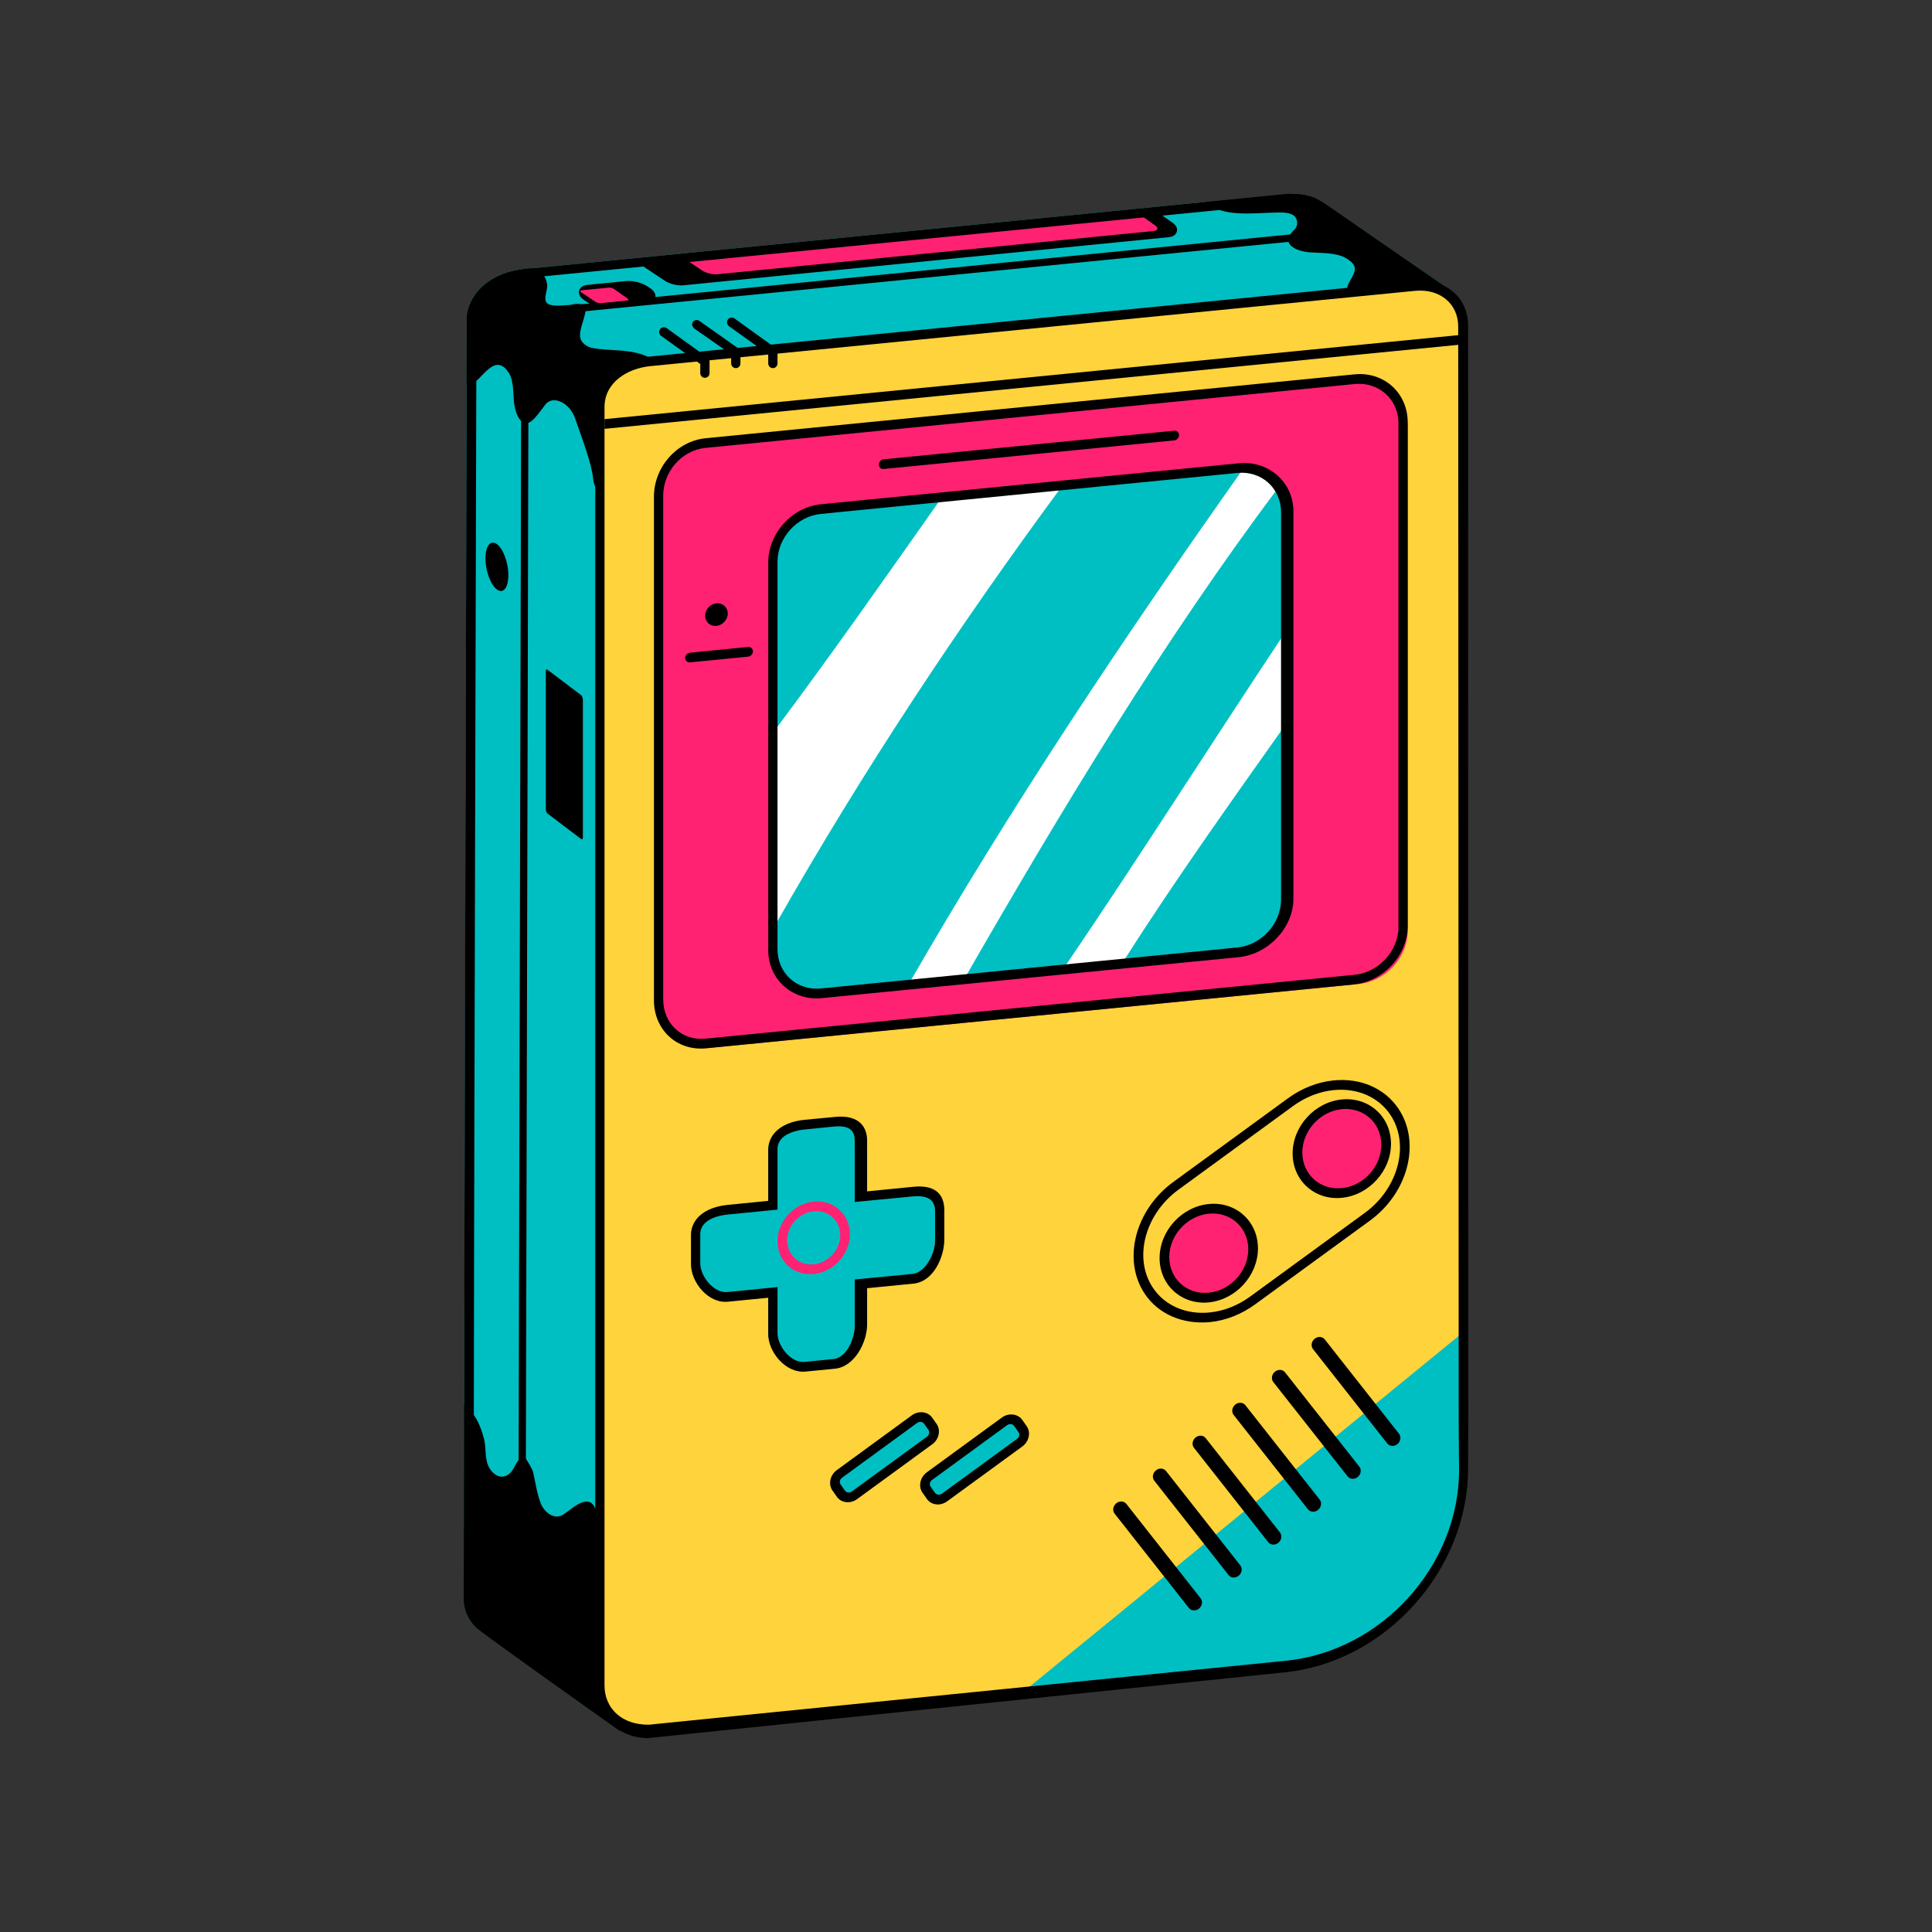 <svg xmlns="http://www.w3.org/2000/svg" xmlns:xlink="http://www.w3.org/1999/xlink" width="500" zoomAndPan="magnify" viewBox="0 0 375 375" height="500" preserveAspectRatio="xMidYMid meet" version="1.0"><rect x="0" y="0" width="375" height="375" fill="#333333" stroke="none"/><defs><clipPath id="122fbc2fc4"><path d="M 90 37.5 L 282 37.5 L 282 337 L 90 337 Z M 90 37.5 " clip-rule="nonzero"/></clipPath><clipPath id="b716d48b36"><path d="M 233 37.5 L 282 37.5 L 282 64 L 233 64 Z M 233 37.5 " clip-rule="nonzero"/></clipPath><clipPath id="3a38a5e547"><path d="M 90 37.5 L 282 37.5 L 282 337 L 90 337 Z M 90 37.5 " clip-rule="nonzero"/></clipPath><clipPath id="2a31d7e8f4"><path d="M 115 54 L 285 54 L 285 337.5 L 115 337.5 Z M 115 54 " clip-rule="nonzero"/></clipPath></defs><g clip-path="url(#122fbc2fc4)"><path fill="#00bfc3" d="M 260.496 72.938 L 260.648 258.77 L 260.648 262.586 C 260.648 264.727 260.57 267.133 260.57 268.168 C 260.57 287.812 244.527 305.801 224.863 307.738 L 130.035 317.551 C 128.379 320.707 126.68 323.922 125.195 326.781 C 122.449 332.043 120.379 336.027 120.379 336.027 C 120.379 336.027 92.766 316.48 92.332 315.82 C 91.074 314.562 90.227 312.906 90.039 311.066 C 90.02 310.801 90 310.52 90 310.258 L 90.602 62.074 C 90.602 61.473 90.641 60.887 90.789 60.344 C 91.863 55.625 96.578 52.75 101.395 52.262 L 249.141 37.711 C 249.141 37.711 249.93 37.637 250.117 37.637 C 251.055 37.598 251.867 37.637 252.598 37.73 C 253.594 37.863 254.441 38.105 255.191 38.426 C 255.852 38.707 257.055 39.461 257.055 39.461 L 258.785 40.645 L 281.688 56.434 Z M 260.496 72.938 " fill-opacity="1" fill-rule="nonzero"/></g><path fill="#000000" d="M 137.598 78.855 C 136.23 76.863 134.633 74.781 132.812 72.945 C 129.656 72.242 127.715 69.812 124.547 68.777 C 121.359 67.742 118.25 68.133 115.02 67.555 C 114.254 67.414 113.445 66.973 112.984 66.34 C 112.398 65.527 112.566 64.574 112.785 63.664 C 113.008 62.746 113.352 61.859 113.547 60.93 C 113.637 60.5 113.809 59.848 113.523 59.449 C 113.117 58.883 111.965 58.965 111.371 59.031 C 111.117 59.059 110.844 59.184 110.598 59.195 C 109.43 59.242 107.734 59.508 106.625 59.105 C 105.117 58.555 106.305 56.504 106.207 55.34 C 106.062 53.672 104.941 52.457 103.293 52.152 C 103.23 52.141 103.191 52.109 103.137 52.09 L 101.395 52.262 C 96.582 52.75 91.863 55.625 90.789 60.344 C 90.641 60.891 90.602 61.473 90.602 62.074 L 90.57 74.633 C 92.832 75.621 95.598 67.625 98.723 72.305 C 99.773 73.883 99.566 76.527 99.793 78.312 C 100.07 80.488 101.402 83.895 103.871 81.059 C 104.574 80.25 105.203 79.391 105.848 78.535 C 107.309 76.609 110.562 78.16 111.602 81.148 C 113.188 85.719 114.809 89.867 115.133 92.969 C 115.605 97.512 120.469 94.77 123.184 95.793 C 123.477 95.688 123.812 95.719 124.102 96.008 C 124.164 96.074 124.242 96.121 124.309 96.184 C 125.031 96.426 125.758 96.664 126.504 96.863 C 126.773 96.934 126.941 97.09 127.047 97.273 C 130.266 97.473 134.285 95.109 136.434 93.512 C 141.539 89.715 140.914 83.695 137.598 78.855 Z M 137.598 78.855 " fill-opacity="1" fill-rule="nonzero"/><path fill="#000000" d="M 125.188 326.781 C 122.445 332.043 120.379 336.027 120.379 336.027 C 120.379 336.027 92.762 316.48 92.332 315.82 C 91.07 314.562 90.227 312.906 90.039 311.066 L 90.086 272.719 C 92.27 274.43 93.234 276.516 93.969 279.391 C 94.418 281.195 94.004 283.395 95.059 285.047 C 96.184 286.836 98.105 287.305 99.477 285.367 C 99.812 284.918 101.141 281.637 102.137 283.234 C 102.586 283.969 103.328 285.066 103.516 285.914 C 103.949 287.867 104.211 289.824 104.926 291.723 C 105.566 293.453 107.578 295.219 109.477 293.883 C 111.242 292.66 114.645 289.371 115.734 293.395 C 116.77 297.25 117.707 301.141 118.797 304.992 C 120.848 312.285 123.102 319.504 125.188 326.781 Z M 125.188 326.781 " fill-opacity="1" fill-rule="nonzero"/><g clip-path="url(#b716d48b36)"><path fill="#000000" d="M 247.328 41.266 C 248.543 41.238 250.898 41.051 251.559 42.359 C 251.953 43.141 251.844 44.008 251.199 44.613 C 248.27 47.367 251.637 48.773 254.176 48.973 C 256.184 49.133 259.273 48.984 261.152 50.051 C 263.578 51.434 263.273 52.461 261.973 54.621 C 259.047 59.5 268.984 61.383 271.734 62.465 C 272.215 62.652 272.695 62.84 273.172 63.027 L 281.652 56.434 L 258.773 40.641 L 257.055 39.453 C 257.055 39.453 255.848 38.715 255.188 38.426 C 254.434 38.098 253.602 37.867 252.598 37.738 C 251.871 37.645 251.059 37.609 250.125 37.629 C 249.934 37.637 249.137 37.707 249.137 37.707 L 233.941 39.203 C 237.254 42.172 242.875 41.367 247.328 41.266 Z M 247.328 41.266 " fill-opacity="1" fill-rule="nonzero"/></g><path fill="#000000" d="M 222.957 41.105 L 227.043 43.996 C 227.789 44.508 227.656 45.02 226.75 45.102 L 132.559 54.445 C 131.664 54.547 130.289 54.199 129.547 53.703 L 125.246 50.84 " fill-opacity="1" fill-rule="nonzero"/><path fill="#000000" d="M 132.223 55.402 C 131.176 55.402 129.848 55.035 129.023 54.484 L 124.723 51.621 L 125.766 50.059 L 130.066 52.922 C 130.633 53.301 131.785 53.574 132.453 53.512 L 225.781 44.254 L 222.414 41.875 L 223.5 40.34 L 227.586 43.227 C 228.574 43.902 228.504 44.652 228.426 44.945 C 228.352 45.238 228.043 45.926 226.832 46.039 L 132.648 55.379 C 132.516 55.395 132.371 55.402 132.223 55.402 Z M 132.223 55.402 " fill-opacity="1" fill-rule="nonzero"/><path fill="#ff2273" d="M 223.883 44.84 L 139.258 53.234 C 138.363 53.336 136.988 52.988 136.242 52.477 L 131.781 49.5 L 219.965 40.758 L 224.184 43.734 C 224.926 44.242 224.797 44.758 223.883 44.84 Z M 223.883 44.84 " fill-opacity="1" fill-rule="nonzero"/><g clip-path="url(#3a38a5e547)"><path fill="#000000" d="M 250.652 39.504 C 251.285 39.504 251.844 39.535 252.359 39.602 C 253.148 39.703 253.809 39.875 254.438 40.148 C 254.816 40.316 255.598 40.766 256.027 41.031 L 257.707 42.188 L 278.473 56.523 L 259.133 71.445 L 258.246 72.012 L 258.246 72.93 L 258.5 258.758 L 258.566 262.578 L 258.598 264.613 C 258.594 266.094 258.605 267.453 258.605 268.168 C 258.605 287.109 243.375 304.02 224.633 305.863 L 129.812 315.688 L 128.812 315.793 L 128.348 316.684 C 124.926 323.207 121.383 330.02 119.707 333.246 C 109.32 325.891 95.043 315.699 93.699 314.539 L 93.668 314.508 C 92.512 313.32 91.875 311.812 91.879 310.266 C 91.883 309.945 92.012 278.125 91.969 273.574 C 91.922 269.051 92.477 64.145 92.484 62.074 C 92.484 61.676 92.5 61.223 92.602 60.871 L 92.617 60.812 L 92.629 60.641 C 93.445 56.988 98.984 53.738 103.199 53.738 L 103.258 53.738 L 103.32 53.848 L 249.18 39.535 C 249.184 39.535 249.965 39.488 250.168 39.48 C 250.336 39.477 250.496 39.504 250.652 39.504 M 250.652 37.625 C 250.48 37.625 250.301 37.625 250.121 37.633 C 249.93 37.637 249.012 37.719 249.012 37.719 L 103.137 52.09 C 98.34 52.25 91.852 55.625 90.797 60.348 C 90.637 60.891 90.605 61.465 90.605 62.07 C 90.605 62.07 90.043 269.004 90.09 273.594 C 90.137 278.184 90 310.258 90 310.258 C 89.996 312.41 90.91 314.367 92.324 315.816 C 92.766 316.484 120.379 336.027 120.379 336.027 C 120.379 336.027 125.312 326.52 130.012 317.559 L 224.836 307.734 C 244.504 305.797 260.508 287.82 260.508 268.172 C 260.508 267.133 260.52 264.727 260.523 262.582 L 260.539 258.766 L 260.441 72.93 L 281.652 56.434 L 258.773 40.641 L 257.055 39.453 C 257.055 39.453 255.848 38.715 255.188 38.426 C 254.434 38.098 253.602 37.867 252.598 37.738 C 252.012 37.664 251.371 37.625 250.652 37.625 Z M 250.652 37.625 " fill-opacity="1" fill-rule="nonzero"/></g><path fill="#000000" d="M 101.984 320.895 L 100.574 320.895 L 101.176 69.586 C 101.18 69.008 101.207 68.328 101.398 67.668 C 102.574 62.398 107.871 59.551 112.598 59.086 L 260.344 44.523 L 263.812 44.445 L 263.844 45.855 L 260.43 45.93 L 112.734 60.492 C 108.516 60.906 103.797 63.395 102.762 68.02 C 102.609 68.551 102.59 69.086 102.586 69.59 Z M 101.984 320.895 " fill-opacity="1" fill-rule="nonzero"/><path fill="#000000" d="M 116.68 83.203 L 101.324 71.957 L 102.434 70.441 L 117.789 81.688 Z M 116.68 83.203 " fill-opacity="1" fill-rule="nonzero"/><path fill="#000000" d="M 113.137 162.555 C 113.137 162.883 112.977 162.992 112.715 162.793 L 106.289 157.922 C 106.027 157.723 105.941 157.293 105.941 156.961 L 105.941 130.273 C 105.941 129.945 106.055 129.836 106.316 130.031 L 112.766 134.906 C 113.031 135.102 113.137 135.535 113.137 135.863 Z M 113.137 162.555 " fill-opacity="1" fill-rule="nonzero"/><path fill="#000000" d="M 98.672 111.648 C 98.672 114.078 97.68 115.32 96.449 114.418 C 95.223 113.516 94.227 110.812 94.227 108.383 C 94.227 105.949 95.223 104.711 96.449 105.613 C 97.68 106.52 98.672 109.215 98.672 111.648 Z M 98.672 111.648 " fill-opacity="1" fill-rule="nonzero"/><path fill="#000000" d="M 273.523 56.441 L 258.688 46.367 L 259.742 44.812 L 274.578 54.887 Z M 273.523 56.441 " fill-opacity="1" fill-rule="nonzero"/><path fill="#ffd33b" d="M 283.812 276.016 L 284.277 63.707 C 284.289 58.539 280.066 55.652 274.895 56.148 L 126.395 70.387 C 121.227 70.879 115.973 73.816 115.957 78.988 L 116.09 327.176 C 116.078 332.348 119.613 336.074 124.781 335.57 L 239.141 324.406 C 240.344 324.289 246.891 323.648 248.773 323.469 C 267.934 321.629 283.625 304.59 283.676 285.426 C 283.68 283.551 283.809 277.223 283.812 276.016 Z M 283.812 276.016 " fill-opacity="1" fill-rule="nonzero"/><path fill="#00bfc3" d="M 284.633 258.082 L 284.633 283.27 C 284.633 302.426 269.684 321.996 250.531 323.879 L 241.051 324.805 L 197.641 329.184 Z M 284.633 258.082 " fill-opacity="1" fill-rule="nonzero"/><path fill="#000000" d="M 234.773 256.629 C 229.566 257.082 224.852 255.09 222.203 251.133 C 217.812 244.59 220.297 234.848 227.746 229.414 L 249.984 213.188 C 252.684 211.219 255.758 210.012 258.875 209.707 C 264.094 209.191 268.793 211.246 271.445 215.203 C 275.832 221.746 273.348 231.488 265.902 236.922 L 243.66 253.148 C 240.965 255.121 237.887 256.324 234.773 256.629 Z M 258.875 211.586 C 256.117 211.859 253.387 212.926 250.984 214.68 L 228.75 230.906 C 222.18 235.699 219.953 244.254 223.793 249.977 C 226.098 253.414 230.199 255.199 234.773 254.75 C 237.531 254.48 240.262 253.41 242.66 251.656 L 264.902 235.43 C 271.469 230.637 273.691 222.082 269.855 216.359 C 267.547 212.922 263.445 211.137 258.875 211.586 Z M 258.875 211.586 " fill-opacity="1" fill-rule="nonzero"/><path fill="#ff2273" d="M 273.238 180.668 C 273.238 185.859 268.93 190.48 263.734 190.992 L 137.742 203.387 C 132.551 203.898 128.316 200.102 128.316 194.91 L 127.363 96.129 C 127.363 90.941 132.648 86.223 137.84 85.711 L 262.949 74.062 C 268.141 73.555 273.238 77.73 273.238 82.922 Z M 273.238 180.668 " fill-opacity="1" fill-rule="nonzero"/><path fill="#000000" d="M 262.797 191.082 L 137.059 203.477 C 131.359 204.039 126.93 199.855 126.93 194.156 L 126.93 96.41 C 126.93 90.711 131.309 85.617 137.008 85.055 L 262.926 72.66 C 268.625 72.098 273.238 76.281 273.238 81.98 L 273.238 179.727 C 273.238 185.43 268.496 190.523 262.797 191.082 Z M 136.969 86.934 C 132.305 87.395 128.727 91.562 128.727 96.227 L 128.727 193.973 C 128.727 198.637 132.305 202.059 136.969 201.598 L 262.945 189.203 C 267.609 188.746 271.441 184.578 271.441 179.914 L 271.441 82.164 C 271.441 77.5 267.609 74.082 262.945 74.539 Z M 136.969 86.934 " fill-opacity="1" fill-rule="nonzero"/><path fill="#00bfc3" d="M 250.477 173.488 C 250.477 178.68 246.266 183.301 241.074 183.812 L 159.773 193.102 C 154.582 193.613 150.848 189.676 150.848 184.484 L 149.922 109.25 C 149.922 104.059 154.504 99.469 159.695 98.961 L 240.434 91.035 C 245.625 90.523 249.578 93.512 249.578 98.703 Z M 250.477 173.488 " fill-opacity="1" fill-rule="nonzero"/><path fill="#ffffff" d="M 206.113 94.402 L 182.707 96.703 C 172.043 111.844 161.418 127.016 150.324 141.84 L 150.781 179.02 C 167.453 149.691 186.082 121.539 206.113 94.402 Z M 206.113 94.402 " fill-opacity="1" fill-rule="nonzero"/><path fill="#ffffff" d="M 248.348 94.336 C 246.922 92.156 244.367 90.949 241.285 91.02 C 218.281 123.543 196.125 156.68 176.262 191.219 L 187.191 189.969 C 206.039 157.18 225.664 124.602 248.348 94.336 Z M 248.348 94.336 " fill-opacity="1" fill-rule="nonzero"/><path fill="#ffffff" d="M 250.07 139.887 L 249.859 122.125 C 235.34 143.93 221.336 166.086 206.605 187.75 L 218.141 186.434 C 228.262 170.566 239.191 155.242 250.07 139.887 Z M 250.07 139.887 " fill-opacity="1" fill-rule="nonzero"/><path fill="#000000" d="M 240.426 185.785 L 159.523 193.738 C 153.824 194.301 149.113 190.121 149.113 184.418 L 149.113 109.227 C 149.113 103.527 153.68 98.434 159.379 97.871 L 240.461 89.918 C 246.164 89.355 251.051 93.539 251.051 99.238 L 251.051 174.43 C 251.051 180.129 246.125 185.223 240.426 185.785 Z M 159.34 99.75 C 154.676 100.211 150.914 104.379 150.914 109.043 L 150.914 184.234 C 150.914 188.898 154.672 192.32 159.34 191.859 L 240.18 183.906 C 244.844 183.445 248.652 179.277 248.652 174.613 L 248.652 99.422 C 248.652 94.758 244.844 91.34 240.18 91.797 Z M 159.34 99.75 " fill-opacity="1" fill-rule="nonzero"/><path fill="#00bfc3" d="M 176.168 231.293 L 165.906 232.273 L 165.906 221.473 C 165.906 218.359 164.426 217.426 161.312 217.734 L 155.508 218.289 C 152.395 218.594 149.113 220.023 149.113 223.137 L 149.113 233.938 L 140.328 234.805 C 137.215 235.113 134.125 236.543 134.125 239.656 L 134.125 245.297 C 134.125 248.41 137.215 252.031 140.328 251.727 L 149.113 250.859 L 149.113 258.855 C 149.113 261.969 152.625 265.59 155.738 265.285 L 161.117 264.727 C 164.23 264.422 165.906 260.305 165.906 257.188 L 165.906 249.191 L 176.168 248.211 C 179.281 247.906 181.496 243.785 181.496 240.672 L 181.496 235.035 C 181.496 231.918 179.281 230.984 176.168 231.293 Z M 176.168 231.293 " fill-opacity="1" fill-rule="nonzero"/><path fill="#000000" d="M 162.043 265.668 L 156.344 266.223 C 152.551 266.594 149.113 262.461 149.113 258.945 L 149.113 251.887 L 141.266 252.664 C 137.473 253.035 134.125 248.906 134.125 245.387 L 134.125 239.746 C 134.125 236.555 136.848 234.301 141.266 233.867 L 149.113 233.09 L 149.113 223.23 C 149.113 220.035 151.789 217.781 156.207 217.348 L 162.078 216.793 C 167.031 216.305 168.305 219.02 168.305 221.379 L 168.305 231.242 L 177.324 230.352 C 182.277 229.863 183.293 232.574 183.293 234.938 L 183.293 240.574 C 183.293 243.922 181.234 248.762 177.324 249.148 L 168.305 250.039 L 168.305 257.094 C 168.305 260.441 165.953 265.281 162.043 265.668 Z M 141.188 235.746 C 139.945 235.867 135.922 236.504 135.922 239.562 L 135.922 245.203 C 135.922 247.754 138.562 251.043 141.188 250.785 L 150.914 249.824 L 150.914 258.762 C 150.914 261.312 153.547 264.602 156.168 264.344 L 161.801 263.789 C 164.348 263.535 165.906 259.828 165.906 257.281 L 165.906 248.344 L 177.109 247.27 C 179.656 247.02 181.496 243.312 181.496 240.762 L 181.496 235.125 C 181.496 233.41 180.723 231.875 177.109 232.23 L 165.906 233.305 L 165.906 221.566 C 165.906 219.852 165.398 218.316 161.785 218.672 L 156.176 219.23 C 154.934 219.352 150.914 219.988 150.914 223.047 L 150.914 234.785 Z M 141.188 235.746 " fill-opacity="1" fill-rule="nonzero"/><path fill="#ff2273" d="M 157.938 247.281 C 154.062 247.664 150.91 244.82 150.91 240.945 C 150.91 237.07 154.062 233.609 157.938 233.227 C 161.812 232.844 164.969 235.688 164.969 239.562 C 164.969 243.438 161.812 246.902 157.938 247.281 Z M 157.938 235.105 C 155.098 235.387 152.789 237.922 152.789 240.762 C 152.789 243.602 155.102 245.684 157.938 245.402 C 160.777 245.125 163.09 242.586 163.09 239.746 C 163.086 236.906 160.777 234.828 157.938 235.105 Z M 157.938 235.105 " fill-opacity="1" fill-rule="nonzero"/><path fill="#00bfc3" d="M 181.004 276.961 C 181.57 277.766 181.32 278.949 180.449 279.586 L 165.852 290.238 C 164.977 290.875 163.797 290.738 163.227 289.93 L 162.371 288.719 C 161.801 287.91 162.051 286.73 162.926 286.09 L 177.52 275.438 C 178.395 274.801 179.578 274.938 180.145 275.746 Z M 181.004 276.961 " fill-opacity="1" fill-rule="nonzero"/><path fill="#000000" d="M 164.836 291.57 C 163.867 291.664 162.973 291.277 162.441 290.527 L 161.586 289.312 C 161.172 288.727 161.031 287.988 161.188 287.234 C 161.348 286.48 161.785 285.812 162.426 285.348 L 177.02 274.691 C 178.285 273.766 180.109 273.984 180.93 275.152 L 181.785 276.367 C 182.203 276.953 182.344 277.691 182.184 278.445 C 182.027 279.195 181.59 279.867 180.949 280.332 L 166.352 290.984 C 165.902 291.312 165.375 291.516 164.836 291.57 Z M 178.535 275.988 C 178.352 276.004 178.172 276.074 178.023 276.184 L 163.43 286.836 C 163.219 286.988 163.078 287.207 163.027 287.449 C 162.977 287.691 163.02 287.934 163.156 288.121 L 164.012 289.336 C 164.289 289.73 164.918 289.809 165.352 289.492 L 179.949 278.84 C 180.156 278.688 180.297 278.473 180.348 278.227 C 180.398 277.984 180.355 277.746 180.219 277.555 L 179.363 276.34 C 179.184 276.086 178.875 275.953 178.535 275.988 Z M 178.535 275.988 " fill-opacity="1" fill-rule="nonzero"/><path fill="#00bfc3" d="M 198.48 277.391 C 199.051 278.195 198.801 279.379 197.926 280.016 L 183.328 290.668 C 182.449 291.305 181.27 291.168 180.703 290.359 L 179.844 289.148 C 179.277 288.34 179.527 287.156 180.398 286.52 L 194.996 275.867 C 195.871 275.23 197.051 275.367 197.621 276.176 Z M 198.48 277.391 " fill-opacity="1" fill-rule="nonzero"/><path fill="#000000" d="M 182.312 292 C 181.34 292.094 180.445 291.703 179.918 290.953 L 179.062 289.742 C 178.645 289.152 178.504 288.414 178.664 287.664 C 178.82 286.91 179.262 286.242 179.898 285.773 L 194.496 275.121 C 195.762 274.199 197.582 274.414 198.406 275.578 L 199.262 276.793 C 199.68 277.383 199.824 278.121 199.664 278.875 C 199.504 279.625 199.066 280.297 198.426 280.762 L 183.828 291.414 C 183.375 291.742 182.852 291.945 182.312 292 Z M 196.012 276.414 C 195.828 276.434 195.648 276.504 195.496 276.613 L 180.902 287.266 C 180.695 287.414 180.555 287.633 180.504 287.879 C 180.449 288.121 180.496 288.359 180.629 288.551 L 181.484 289.766 C 181.766 290.156 182.395 290.234 182.828 289.922 L 197.426 279.27 C 197.633 279.117 197.773 278.902 197.828 278.656 C 197.879 278.414 197.832 278.176 197.695 277.984 L 196.836 276.77 C 196.656 276.516 196.348 276.383 196.012 276.414 Z M 196.012 276.414 " fill-opacity="1" fill-rule="nonzero"/><path fill="#000000" d="M 231.902 312.574 C 231.465 312.617 231.035 312.457 230.762 312.109 L 216.348 293.801 C 215.887 293.215 216.023 292.32 216.656 291.797 C 217.281 291.277 218.164 291.328 218.625 291.91 L 233.039 310.223 C 233.496 310.805 233.359 311.699 232.73 312.223 C 232.48 312.426 232.188 312.543 231.902 312.574 Z M 231.902 312.574 " fill-opacity="1" fill-rule="nonzero"/><path fill="#000000" d="M 239.602 306.191 C 239.168 306.234 238.738 306.074 238.465 305.723 L 224.047 287.41 C 223.586 286.828 223.723 285.934 224.352 285.41 C 224.98 284.891 225.863 284.941 226.324 285.523 L 240.742 303.836 C 241.199 304.418 241.062 305.316 240.434 305.836 C 240.184 306.043 239.891 306.16 239.602 306.191 Z M 239.602 306.191 " fill-opacity="1" fill-rule="nonzero"/><path fill="#000000" d="M 247.305 299.801 C 246.867 299.844 246.441 299.688 246.164 299.336 L 231.75 281.023 C 231.289 280.441 231.426 279.543 232.055 279.023 C 232.684 278.5 233.566 278.551 234.023 279.137 L 248.441 297.449 C 248.898 298.031 248.766 298.926 248.133 299.449 C 247.883 299.656 247.594 299.773 247.305 299.801 Z M 247.305 299.801 " fill-opacity="1" fill-rule="nonzero"/><path fill="#000000" d="M 255.008 293.418 C 254.574 293.457 254.145 293.301 253.867 292.949 L 239.449 274.637 C 238.992 274.055 239.129 273.16 239.758 272.637 C 240.387 272.117 241.27 272.168 241.727 272.75 L 256.145 291.062 C 256.605 291.648 256.469 292.543 255.84 293.062 C 255.586 293.27 255.297 293.387 255.008 293.418 Z M 255.008 293.418 " fill-opacity="1" fill-rule="nonzero"/><path fill="#000000" d="M 262.707 287.031 C 262.273 287.074 261.844 286.914 261.57 286.566 L 247.148 268.254 C 246.691 267.672 246.828 266.773 247.457 266.254 C 248.086 265.73 248.969 265.781 249.426 266.367 L 263.848 284.68 C 264.305 285.262 264.168 286.16 263.539 286.68 C 263.289 286.887 262.996 287.004 262.707 287.031 Z M 262.707 287.031 " fill-opacity="1" fill-rule="nonzero"/><path fill="#000000" d="M 270.41 280.645 C 269.973 280.688 269.547 280.527 269.27 280.18 L 254.855 261.863 C 254.395 261.281 254.531 260.387 255.16 259.863 C 255.789 259.344 256.672 259.395 257.133 259.977 L 271.547 278.289 C 272.008 278.875 271.871 279.77 271.242 280.289 C 270.988 280.496 270.699 280.617 270.41 280.645 Z M 270.41 280.645 " fill-opacity="1" fill-rule="nonzero"/><path fill="#ff2273" d="M 243.23 242.398 C 243.23 247.152 239.375 251.383 234.625 251.852 C 229.871 252.32 226.016 248.848 226.016 244.094 C 226.016 239.34 229.871 235.109 234.625 234.641 C 239.375 234.172 243.23 237.645 243.23 242.398 Z M 243.23 242.398 " fill-opacity="1" fill-rule="nonzero"/><path fill="#000000" d="M 234.625 252.793 C 229.359 253.309 225.078 249.449 225.078 244.184 C 225.078 238.922 229.359 234.219 234.625 233.699 C 239.887 233.18 244.168 237.043 244.168 242.305 C 244.168 247.57 239.887 252.273 234.625 252.793 Z M 234.625 235.578 C 230.395 235.996 226.957 239.773 226.957 244 C 226.957 248.227 230.395 251.328 234.625 250.91 C 238.852 250.496 242.289 246.719 242.289 242.492 C 242.289 238.266 238.852 235.164 234.625 235.578 Z M 234.625 235.578 " fill-opacity="1" fill-rule="nonzero"/><path fill="#ff2273" d="M 269.051 222.105 C 269.051 226.855 265.199 231.09 260.445 231.559 C 255.695 232.023 251.84 228.551 251.84 223.797 C 251.84 219.047 255.695 214.812 260.445 214.348 C 265.199 213.879 269.051 217.352 269.051 222.105 Z M 269.051 222.105 " fill-opacity="1" fill-rule="nonzero"/><path fill="#000000" d="M 260.445 232.496 C 255.184 233.016 250.898 229.152 250.898 223.891 C 250.898 218.629 255.184 213.922 260.445 213.406 C 265.707 212.887 269.992 216.75 269.992 222.012 C 269.992 227.277 265.711 231.98 260.445 232.496 Z M 260.445 215.285 C 256.219 215.703 252.781 219.48 252.781 223.707 C 252.781 227.934 256.219 231.031 260.445 230.617 C 264.676 230.203 268.109 226.422 268.109 222.195 C 268.109 217.973 264.672 214.871 260.445 215.285 Z M 260.445 215.285 " fill-opacity="1" fill-rule="nonzero"/><path fill="#000000" d="M 227.918 85.48 L 171.523 91.031 C 171.004 91.082 170.586 90.703 170.586 90.184 C 170.586 89.664 171.004 89.203 171.523 89.148 L 227.918 83.602 C 228.438 83.547 228.855 83.93 228.855 84.449 C 228.859 84.969 228.438 85.43 227.918 85.48 Z M 227.918 85.48 " fill-opacity="1" fill-rule="nonzero"/><path fill="#000000" d="M 141.254 119.078 C 141.254 120.293 140.27 121.367 139.062 121.488 C 137.848 121.609 136.867 120.723 136.867 119.512 C 136.867 118.301 137.848 117.223 139.062 117.102 C 140.27 116.984 141.254 117.867 141.254 119.078 Z M 141.254 119.078 " fill-opacity="1" fill-rule="nonzero"/><path fill="#000000" d="M 145.207 127.457 L 133.93 128.566 C 133.41 128.617 132.992 128.238 132.992 127.719 C 132.992 127.199 133.41 126.738 133.93 126.688 L 145.207 125.574 C 145.727 125.523 146.148 125.906 146.148 126.422 C 146.148 126.941 145.727 127.406 145.207 127.457 Z M 145.207 127.457 " fill-opacity="1" fill-rule="nonzero"/><path fill="#000000" d="M 284.633 66.773 L 117.336 83.238 L 117.336 81.355 L 284.633 64.895 Z M 284.633 66.773 " fill-opacity="1" fill-rule="nonzero"/><g clip-path="url(#2a31d7e8f4)"><path fill="#000000" d="M 125.766 337.363 L 125.75 337.363 C 119.996 337.363 115.535 332.922 115.535 327.328 L 115.535 79.199 C 115.535 73.332 120.828 69.723 126.262 69.188 L 274.66 54.574 C 280.555 53.996 284.949 57.699 284.949 63.195 L 285 275.684 L 284.973 279.5 C 284.965 281.641 284.949 284.047 284.949 285.086 C 284.949 304.734 268.945 322.676 249.273 324.609 Z M 126.219 71.066 C 121.863 71.496 117.336 74.168 117.336 79.016 L 117.336 327.141 C 117.336 331.719 120.934 335.191 126.93 334.723 L 126.93 335.664 L 126.352 334.723 L 249.566 322.352 C 268.199 320.516 283.211 303.883 283.211 285.27 C 283.211 284.227 283.148 281.82 283.156 279.676 L 283.133 275.867 L 283.039 63.379 C 283.035 58.953 279.473 55.977 274.648 56.453 Z M 126.219 71.066 " fill-opacity="1" fill-rule="nonzero"/></g><path fill="#000000" d="M 126.777 57.461 C 127.051 57.645 127.008 57.82 126.68 57.852 L 116.652 58.836 C 116.324 58.871 115.828 58.746 115.555 58.562 L 112.812 56.734 C 112.539 56.551 112.582 56.375 112.91 56.344 L 122.941 55.355 C 123.27 55.324 123.762 55.445 124.035 55.629 Z M 126.777 57.461 " fill-opacity="1" fill-rule="nonzero"/><path fill="#000000" d="M 117.574 59.668 C 116.363 59.668 114.879 59.246 113.969 58.637 L 113.355 58.227 C 112.316 57.535 112.316 56.801 112.41 56.43 C 112.504 56.055 112.848 55.406 114.09 55.285 L 121.574 54.547 C 122.812 54.43 124.594 54.875 125.621 55.559 L 126.234 55.965 C 127.273 56.66 127.273 57.395 127.18 57.77 C 127.086 58.145 126.742 58.789 125.496 58.91 L 118.016 59.648 C 117.875 59.66 117.73 59.668 117.574 59.668 Z M 115.023 57.082 C 115.695 57.523 116.984 57.863 117.832 57.777 L 124.566 57.113 C 123.895 56.676 122.602 56.332 121.758 56.418 Z M 115.023 57.082 " fill-opacity="1" fill-rule="nonzero"/><path fill="#ff2273" d="M 121.797 57.938 C 122.066 58.125 122.02 58.309 121.691 58.344 L 116.652 58.84 C 116.324 58.871 115.828 58.75 115.555 58.566 L 112.812 56.734 C 112.539 56.555 112.582 56.375 112.91 56.344 L 118.133 55.832 C 118.461 55.797 118.949 55.926 119.219 56.117 Z M 121.797 57.938 " fill-opacity="1" fill-rule="nonzero"/><path fill="#000000" d="M 150.016 71.453 C 149.496 71.453 149.113 71.035 149.113 70.516 L 149.113 68.77 L 141.523 63.34 C 141.105 63.035 140.973 62.449 141.277 62.027 C 141.578 61.605 142.145 61.508 142.57 61.816 L 150.5 67.527 C 150.746 67.703 150.914 67.988 150.914 68.289 L 150.914 70.516 C 150.914 71.031 150.535 71.453 150.016 71.453 Z M 150.016 71.453 " fill-opacity="1" fill-rule="nonzero"/><path fill="#000000" d="M 142.82 71.453 C 142.301 71.453 141.918 71.035 141.918 70.516 L 141.918 68.77 L 134.82 63.809 C 134.398 63.508 134.188 62.918 134.492 62.496 C 134.793 62.078 135.32 61.98 135.746 62.285 L 143.164 67.527 C 143.406 67.703 143.719 67.988 143.719 68.289 L 143.719 70.516 C 143.719 71.031 143.34 71.453 142.82 71.453 Z M 142.82 71.453 " fill-opacity="1" fill-rule="nonzero"/><path fill="#000000" d="M 136.82 73.332 C 136.305 73.332 135.922 72.914 135.922 72.395 L 135.922 70.648 L 128.348 65.219 C 127.93 64.914 127.805 64.328 128.109 63.906 C 128.414 63.484 128.984 63.391 129.41 63.695 L 137.324 69.406 C 137.566 69.582 137.723 69.867 137.723 70.168 L 137.723 72.395 C 137.723 72.914 137.344 73.332 136.82 73.332 Z M 136.82 73.332 " fill-opacity="1" fill-rule="nonzero"/></svg>